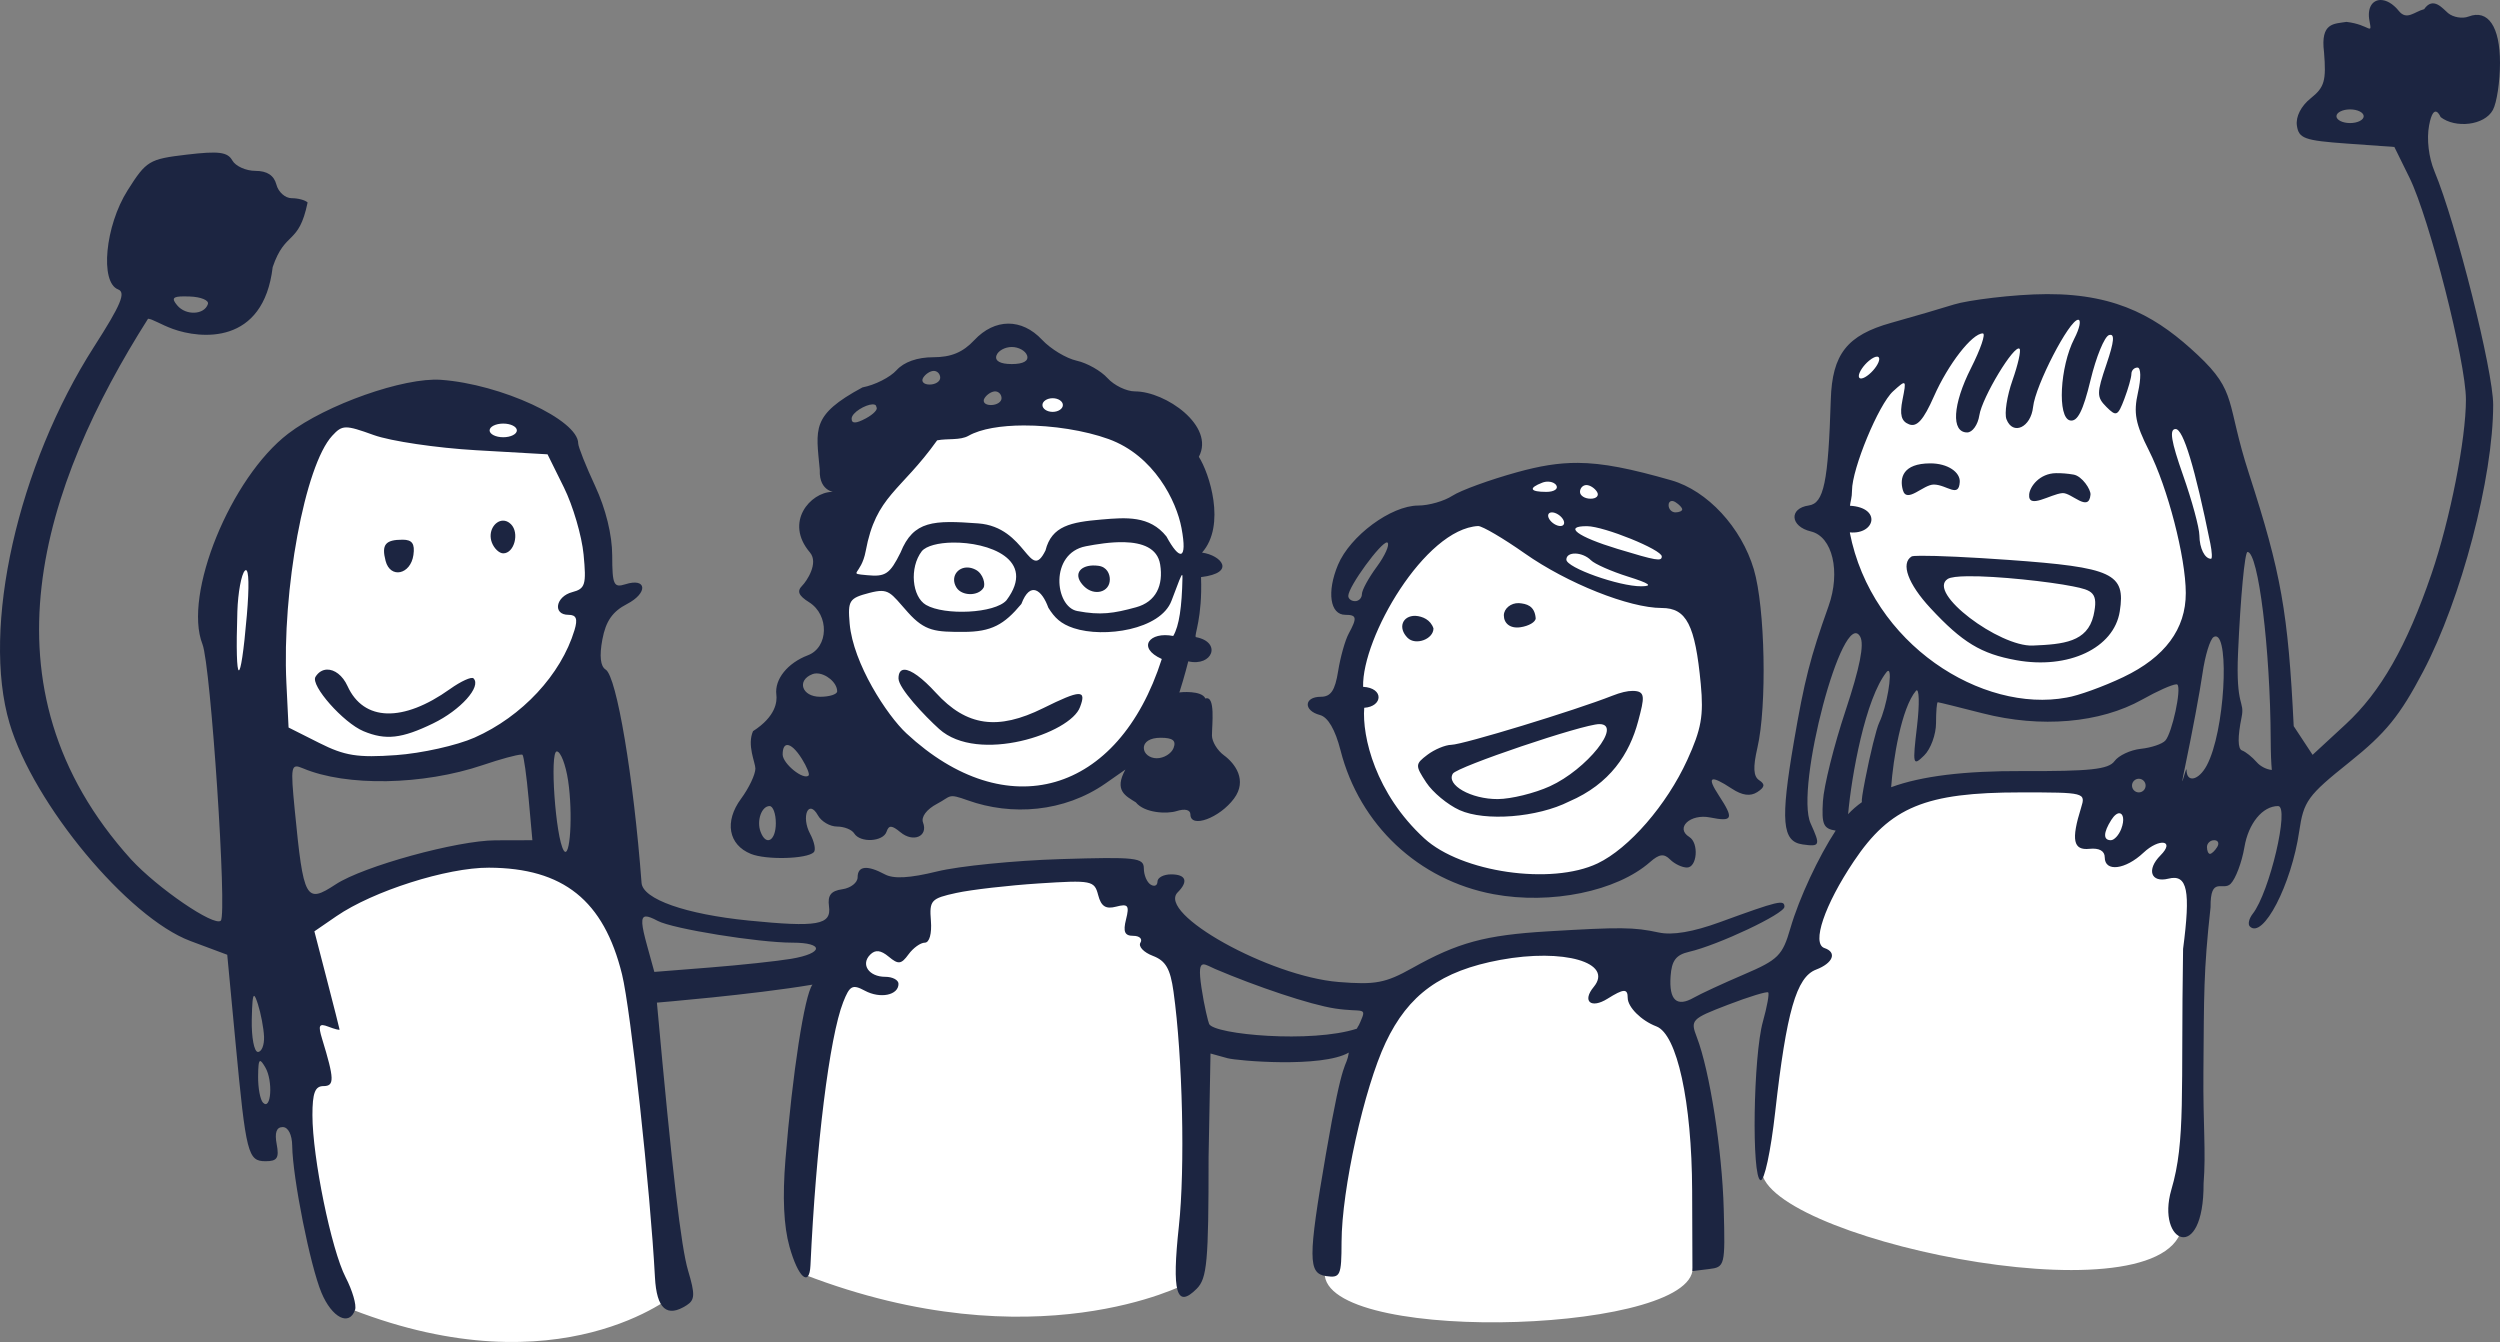 <svg width="693" height="372" viewBox="0 0 693 372" fill="none" xmlns="http://www.w3.org/2000/svg">
<rect x="0" y="0" width="693" height="372" fill="#808080" stroke="none"/>
<path d="M557.929 84.838C503.225 84.716 510.893 110.061 512.75 147.572C510.104 188.478 555.117 207.111 593.053 190.539C630.989 173.967 637.267 89.021 569.722 85.206C565.501 84.967 561.576 84.846 557.929 84.838ZM116.797 106.479C96.33 106.728 80.579 122.412 68.538 143.466C36.947 241.05 155.964 214.822 162.255 181.439C170.385 138.302 152.87 113.542 127.227 107.641C123.621 106.811 120.146 106.438 116.797 106.479ZM294.214 109.833C268.701 109.176 237.354 133.224 231.188 162.185C224.777 236.758 329.586 245.52 328.696 158.426C328.344 123.946 312.832 110.312 294.214 109.833ZM435.22 131.861C410.598 132.194 382.423 153.289 372.574 194.354C376.341 267.199 474.42 262.907 477.064 186.545C478.344 149.557 458.35 131.548 435.22 131.861ZM551.646 217.628C491.975 217.618 488.753 308.794 488.43 325.327C492.882 344.595 604.948 367.233 605.08 338.202C605.595 225.179 619.951 222.378 556.042 217.788C554.544 217.68 553.078 217.628 551.646 217.628ZM135.146 237.52C109.901 237.68 81.453 251.212 78.319 268.65C72.9 298.814 97.618 363.014 97.618 363.014C155.513 385.488 187.105 358.723 187.105 358.723C187.105 358.723 183.537 304.417 174.218 262.212C170.287 244.407 153.569 237.403 135.146 237.52ZM294.282 241.019C291.4 241.022 288.286 241.303 284.92 241.885C228.25 251.678 232.569 234.262 223.059 353.358C286.969 377.977 328.737 355.862 328.737 355.862C328.359 303.703 337.51 240.986 294.282 241.019ZM424.04 262.633C422.032 262.614 420.007 262.69 417.977 262.854C378.125 266.073 374.423 304.105 367.286 351.854C363.578 372.587 466.108 370.129 469.144 352.342C480.689 284.698 454.165 262.928 424.04 262.633Z" fill="white"/>
<path d="M659.885 0C657.649 0.022 656.118 2.128 656.819 5.802C657.622 10.013 656.933 6.827 650.439 6.067C647.038 6.638 643.174 6.154 644.22 14.475C644.866 22.383 644.342 24.205 640.548 27.232C637.847 29.388 636.346 32.338 636.698 34.805C637.207 38.383 638.789 38.955 650.497 39.793L663.72 40.74L667.91 49.259C673.418 60.459 683.555 100.302 683.555 110.753C683.555 121.811 679.173 144.012 674.018 159.069C667.139 179.16 659.911 191.822 650.201 200.791L641.05 209.241L635.814 201.285C634.278 169.747 632.344 158.832 623.397 131.233C616.984 111.45 620.263 108.752 609.208 98.397C598.635 88.493 587.562 81.465 567.446 81.528C558.095 81.557 545.344 83.246 541.707 84.386C538.071 85.525 530.218 87.82 524.257 89.485C512.024 92.903 507.885 98.161 507.495 110.773C506.789 133.672 505.573 139.52 501.391 140.117C495.824 140.912 496.231 145.953 501.973 147.312C507.979 148.733 510.279 158.479 506.867 168.049C501.804 182.245 500.182 188.591 497.262 205.638C493.501 227.594 493.982 233.265 499.674 234.076C504.524 234.766 504.68 234.362 501.906 228.26C497.473 218.51 510.886 167.962 515.645 176.484C516.832 178.61 515.559 185.031 511.563 197.056C508.368 206.671 505.555 217.945 505.312 222.11C504.938 228.515 505.419 229.706 508.85 230.245C504.19 237.349 498.739 248.879 496.294 257.319C494.104 264.883 492.934 266.046 483.404 270.124C477.639 272.592 471.4 275.48 469.539 276.543C464.79 279.254 462.628 277.275 463.085 270.632C463.385 266.265 464.578 264.682 468.199 263.846C476.282 261.98 494.646 253.31 494.646 251.36C494.646 249.3 493.033 249.684 476.775 255.617C469.276 258.353 463.598 259.311 459.774 258.484C452.888 256.996 449.283 256.961 429.023 258.173C411.697 259.21 404.129 261.26 391.48 268.345C384.067 272.498 381.262 273.029 371.064 272.208C351.883 270.665 320.594 253.233 326.458 247.356C329.486 244.321 328.77 242.374 324.628 242.374C322.55 242.374 320.851 243.275 320.851 244.378C320.851 245.481 320 245.857 318.961 245.214C317.922 244.57 317.072 242.556 317.072 240.738C317.072 237.735 314.96 237.499 293.931 238.145C281.203 238.537 265.841 240.072 259.794 241.557C252.16 243.432 247.721 243.68 245.277 242.369C240.357 239.73 237.731 240.016 237.731 243.189C237.731 244.678 235.817 246.169 233.479 246.501C230.337 246.949 229.378 248.179 229.797 251.222C230.509 256.399 226.646 257.084 207.505 255.176C190.083 253.438 178.18 249.25 177.839 244.738C175.619 215.355 170.934 187.495 167.897 185.614C166.43 184.706 166.116 181.857 166.975 177.265C167.926 172.189 169.776 169.52 173.786 167.442C179.695 164.38 179.345 160.051 173.343 161.96C170.12 162.985 169.722 162.113 169.705 153.991C169.693 148.278 167.929 141.086 164.983 134.742C162.395 129.172 160.278 123.847 160.278 122.909C160.278 116.384 138.882 106.475 122.222 105.285C111.991 104.554 90.421 112.157 79.893 120.204C63.916 132.418 50.712 164.852 56.126 178.587C58.424 184.418 63.001 253.407 61.209 255.203C59.443 256.973 43.69 246.22 36.338 238.226C-6.948 190.355 11.889 134.299 41.038 88.356C42.141 88.356 44.636 89.995 47.93 91.188C55.514 93.937 73.021 95.804 75.589 74.034C79.087 63.77 82.799 68.122 85.269 56.127C84.617 55.474 82.625 54.939 80.842 54.939C79.058 54.939 77.154 53.236 76.611 51.153C75.949 48.618 74.033 47.366 70.816 47.366C68.173 47.366 65.283 46.062 64.392 44.467C63.089 42.133 60.633 41.82 51.796 42.861C41.329 44.094 40.566 44.552 35.374 52.757C29.146 62.6 27.645 78.268 32.743 80.228C34.952 81.078 33.53 84.471 26.107 96.051C4.905 129.128 -5.189 174.051 2.642 200.479C9.27 222.848 35.477 254.388 52.811 260.859L62.99 264.659L65.29 289.016C68.209 319.931 68.707 321.891 73.636 321.891C76.844 321.891 77.427 320.99 76.696 317.158C76.09 313.984 76.64 312.425 78.364 312.425C79.894 312.425 80.961 314.533 81.001 317.63C81.113 326.43 85.976 350.843 89.109 358.336C92.022 365.3 96.838 367.746 98.429 363.069C98.871 361.768 97.692 357.721 95.809 354.077C91.841 346.396 86.605 320.82 86.605 309.112C86.605 302.964 87.324 301.065 89.658 301.065C92.756 301.065 92.702 299.131 89.287 287.967C88.131 284.187 88.434 283.598 91.023 284.594C92.749 285.257 94.146 285.614 94.128 285.386C94.109 285.159 92.532 278.942 90.622 271.57L87.147 258.166L93.254 253.972C103.412 246.997 123.904 240.477 135.525 240.522C156.154 240.603 167.384 249.604 172.43 270.102C174.824 279.83 180.28 330.042 181.552 354.06C182.018 362.856 184.861 365.348 190.376 361.796C192.639 360.338 192.7 358.783 190.751 352.263C188.81 345.77 186.37 325.039 182.094 277.929C182.094 277.929 208.644 275.745 225.213 272.941C223.015 275.793 219.653 297.566 217.725 321.422C216.88 331.882 217.249 339.861 218.842 345.562C221.234 354.122 224.375 356.932 224.66 350.763C226.183 317.694 229.946 287.423 233.73 277.796C235.545 273.179 236.303 272.78 239.75 274.628C244.009 276.913 249.065 275.88 249.065 272.725C249.065 271.651 247.416 270.772 245.399 270.772C240.849 270.772 238.511 267.34 241.216 264.63C242.652 263.189 244.14 263.353 246.356 265.196C249.028 267.418 249.813 267.326 251.84 264.548C253.141 262.765 255.176 261.307 256.365 261.307C257.636 261.307 258.328 258.808 258.046 255.233C257.598 249.56 258.067 249.05 265.123 247.516C269.279 246.612 279.572 245.429 287.996 244.886C302.64 243.943 303.362 244.086 304.414 248.12C305.233 251.258 306.511 252.079 309.396 251.323C312.711 250.454 313.11 250.971 312.136 254.86C311.273 258.305 311.762 259.412 314.146 259.412C315.878 259.412 316.769 260.267 316.126 261.31C315.483 262.353 317.027 263.995 319.558 264.96C323.142 266.326 324.411 268.522 325.3 274.896C327.826 293.017 328.53 323.79 326.787 339.877C324.793 358.278 326.101 362.877 331.726 357.243C334.606 354.359 335.019 349.792 335.019 320.796L335.554 292.033L340.277 293.337C342.874 294.054 366.374 296.091 373.884 291.776C373.079 296.846 372.52 290.964 367.527 319.998C362.565 348.852 362.575 353.019 367.605 353.735C371.554 354.297 371.857 353.623 371.88 344.268C371.916 329.777 378.138 301.635 384.098 289.01C390.394 275.672 399.478 269.116 415.872 266.082C433.497 262.82 447.366 266.833 441.78 273.578C438.489 277.553 441.009 279.72 445.59 276.854C450.099 274.031 451.197 273.98 451.197 276.588C451.197 279.165 454.975 282.933 459.147 284.515C464.89 286.694 468.973 305.435 469.062 330.017L469.144 352.342L473.697 351.79C478.147 351.25 478.24 350.873 477.819 335.144C477.386 318.923 473.922 296.78 470.374 287.552C468.523 282.736 468.827 282.417 478.992 278.519C484.786 276.296 489.806 274.757 490.146 275.098C490.487 275.44 489.826 279.078 488.677 283.185C486.007 292.727 485.504 326.445 488.021 327.149C489.078 327.444 490.852 319.183 492.086 308.216C495.213 280.422 497.959 270.856 503.408 268.78C508.129 266.981 509.298 263.991 505.744 262.804C502.12 261.594 505.735 250.904 513.879 238.749C523.966 223.694 533.747 219.654 560.11 219.654C578.011 219.654 578.192 219.701 576.876 223.914C574.091 232.829 574.688 235.772 579.183 235.296C581.888 235.009 583.434 235.869 583.434 237.662C583.434 241.787 589.144 241.1 594.167 236.371C598.563 232.232 603.057 232.93 598.892 237.104C594.935 241.07 596.204 244.791 601.093 243.562C606.413 242.223 607.247 246.994 605.15 263.027C604.508 303.027 605.914 316.235 601.89 329.815C597.62 344.593 610.92 350.567 610.834 328.075C611.526 319.224 610.667 311.884 610.786 297.243C610.962 275.645 610.797 269.323 612.766 251.505C612.687 242.614 616.197 247.131 618.328 244.996C619.726 243.595 621.449 239.012 622.157 234.813C623.268 228.222 627.188 223.441 631.48 223.441C634.743 223.441 629.118 247.356 624.456 253.305C623.416 254.632 623.054 256.209 623.653 256.809C627.29 260.454 635.176 245.264 637.345 230.437C638.57 222.067 639.676 220.541 651.198 211.325C661.344 203.209 665.234 198.429 671.706 186.121C682.274 166.025 691.109 132.377 691.109 112.202C691.109 102.773 680.829 61.874 674.853 47.538C673.228 43.642 672.63 38.577 673.345 34.759C674.646 27.811 676.546 32.458 676.546 32.458C680.589 35.623 688.712 34.817 691.044 30.451C692.119 28.437 693 22.578 693 17.431C693 7.379 689.693 2.508 684.283 4.588C682.58 5.243 680.023 4.813 678.602 3.631C677.18 2.448 674.489 -1.124 671.971 2.541C669.237 3.258 667.151 5.746 664.971 3.048C663.272 0.945 661.413 -0.015 659.884 0H659.885ZM651.44 30.326C653.518 30.326 655.219 31.179 655.219 32.22C655.219 33.262 653.518 34.113 651.44 34.113C649.363 34.113 647.663 33.262 647.663 32.22C647.663 31.179 649.363 30.326 651.44 30.326ZM51.029 82.158C51.488 82.158 52.007 82.169 52.589 82.19C55.706 82.301 57.976 83.244 57.633 84.285C56.635 87.313 51.505 87.525 49.114 84.637C47.538 82.734 47.816 82.161 51.029 82.158V82.158ZM576.065 88.634C576.965 88.634 576.484 90.995 574.995 93.879C570.991 101.64 570.26 115.819 573.827 116.548C575.884 116.968 577.437 113.905 579.494 105.371C581.052 98.905 583.359 93.285 584.62 92.883C586.268 92.358 586.068 94.634 583.912 100.976C581.17 109.026 581.169 110.064 583.898 112.799C586.627 115.534 587.062 115.342 588.856 110.613C589.938 107.761 590.823 104.632 590.823 103.658C590.823 102.684 591.584 101.887 592.513 101.887C593.484 101.887 593.538 104.842 592.641 108.83C591.371 114.473 591.941 117.478 595.687 124.886C600.886 135.17 605.87 154.43 605.901 164.366C605.933 174.345 600.119 182.186 588.622 187.672H588.629C583.086 190.317 576.001 192.878 572.884 193.364C549.557 197.721 518.805 178.759 512.751 147.572C519.801 148.252 521.639 140.699 512.814 140.191C512.922 139.022 513.377 137.978 513.377 135.971C513.377 129.922 520.755 112.103 524.766 108.466C528.442 105.131 528.495 105.177 527.378 110.775C526.541 114.966 527.027 116.792 529.2 117.628C531.375 118.464 533.205 116.406 536.086 109.878C540.019 100.967 546.65 92.421 549.632 92.421C550.507 92.421 549.034 96.751 546.358 102.044C541.266 112.115 540.808 119.874 545.305 119.874C546.76 119.874 548.274 117.745 548.67 115.143C549.43 110.15 558.417 95.277 559.823 96.686C560.276 97.139 559.394 101.066 557.864 105.412C556.334 109.758 555.582 114.618 556.192 116.213C557.954 120.813 562.969 118.493 563.572 112.799C564.202 106.846 573.619 88.634 576.067 88.634H576.065ZM279.491 89.71C276.208 89.727 272.919 91.255 270.071 94.293C266.902 97.674 263.655 99.026 258.701 99.026C254.286 99.026 250.585 100.334 248.516 102.626C246.729 104.605 242.483 106.747 239.08 107.387C224.699 115.126 226.209 118.847 227.245 130.272C226.974 136.696 232.186 136.349 230.6 136.349C224.687 136.487 217.329 144.71 224.507 153.134C227.027 156.092 223.556 161.158 222.394 162.322C220.838 163.882 221.336 165.097 224.284 166.942C229.908 170.462 229.707 179.447 223.956 181.638C218.283 183.8 214.682 188.295 215.205 192.562C215.436 194.446 215.125 198.576 208.737 202.679C207.024 206.551 209.393 211.406 209.393 213.043C209.393 214.681 207.606 218.445 205.421 221.408C200.755 227.732 201.901 234.173 208.143 236.698H208.136C212.416 238.43 223.699 238.127 225.592 236.23C226.198 235.622 225.736 233.33 224.565 231.137C222.001 226.335 224.128 221.355 226.743 226.038C227.69 227.733 230.072 229.121 232.037 229.121C234.002 229.121 236.135 229.974 236.778 231.015C238.434 233.702 244.81 233.365 245.758 230.541C246.382 228.683 247.21 228.718 249.612 230.704C253.165 233.644 257.336 231.846 255.866 228.008C255.273 226.458 256.859 224.334 259.742 222.82C263.781 220.699 262.608 219.826 268.282 221.858C280.335 226.174 294.931 225.214 306.485 217.141L311.961 213.314C308.733 219.151 312.018 220.627 314.847 222.41C317.255 225.39 323.473 225.685 326.151 224.833C328.466 224.097 329.982 224.466 329.982 225.767C329.982 229.722 338.055 226.777 342.072 221.356C345.819 216.3 342.383 211.65 339.261 209.358C337.443 208.023 335.955 205.564 335.955 203.893C335.955 200.867 336.972 192.682 334.133 193.631C333.148 191.309 327.091 191.85 326.916 191.968C328.271 187.792 329.39 183.325 329.39 183.325C336.132 184.867 338.773 177.971 331.48 176.608C330.977 175.988 333.346 171.339 332.925 159.976C342.829 158.779 338.486 153.894 333.207 153.183C339.948 145.564 335.192 131.088 332.317 126.63C336.883 118.079 323.067 108.493 314.62 108.493C312.258 108.493 308.829 106.836 307.002 104.813C305.175 102.789 301.325 100.616 298.447 99.983C295.568 99.349 291.256 96.744 288.867 94.195C286.047 91.186 282.771 89.693 279.488 89.71H279.491ZM280.461 96.186C282.366 96.186 284.279 97.251 284.712 98.552C285.211 100.051 283.652 100.919 280.461 100.919C277.271 100.919 275.713 100.051 276.211 98.552C276.644 97.251 278.556 96.186 280.461 96.186ZM520.447 98.867C520.75 98.916 520.926 99.134 520.926 99.53C520.926 100.572 519.651 102.485 518.093 103.781C516.512 105.096 515.259 105.3 515.259 104.244C515.259 103.203 516.534 101.291 518.093 99.994C519.081 99.173 519.941 98.785 520.447 98.867ZM258.849 102.813C259.827 102.813 260.626 103.665 260.626 104.706C260.626 105.747 259.301 106.599 257.681 106.599C256.062 106.599 255.262 105.747 255.904 104.706C256.546 103.665 257.871 102.813 258.849 102.813ZM275.85 108.493C276.828 108.493 277.629 109.345 277.629 110.386C277.629 111.427 276.302 112.279 274.682 112.279C273.063 112.279 272.263 111.427 272.905 110.386C273.547 109.345 274.872 108.493 275.85 108.493ZM291.796 110.386C293.355 110.386 294.63 111.238 294.63 112.279C294.63 113.32 293.355 114.172 291.796 114.172C290.238 114.172 288.962 113.32 288.962 112.279C288.962 111.238 290.238 110.386 291.796 110.386ZM241.853 112.09C242.495 112.07 242.923 112.286 242.923 112.838V112.839C243.487 113.404 242.175 114.817 240.008 115.979C237.276 117.444 236.068 117.473 236.068 116.073C236.068 114.352 239.925 112.152 241.853 112.09V112.09ZM139.498 117.418C141.576 117.418 143.276 118.269 143.276 119.311C143.276 120.352 141.576 121.204 139.498 121.204C137.42 121.204 135.719 120.352 135.719 119.311C135.719 118.269 137.42 117.418 139.498 117.418ZM283.761 117.937C291.748 117.914 300.708 119.32 307.29 121.703C319.926 126.278 326.116 138.907 327.509 146.348C329.235 155.569 326.951 155.388 323.336 148.71C318.688 142.871 312.108 143.436 305.38 144.008C296.868 144.731 291.522 145.762 289.814 152.582C285.323 161.669 284.671 146.078 271.141 145.084C258.847 144.181 253.208 144.259 249.63 153.164C246.679 159.113 245.459 159.941 240.364 159.443C234.688 158.889 238.714 159.538 239.97 152.766C242.831 137.339 249.62 136.305 259.774 122.062C262.621 121.499 266.15 122.115 268.467 120.801C271.926 118.84 277.549 117.956 283.761 117.937ZM95.928 118.479C97.463 118.453 99.638 119.166 103.605 120.597C108.28 122.284 121.032 124.176 131.942 124.801L151.777 125.936L156.324 135.129C158.825 140.185 161.275 148.542 161.77 153.7C162.572 162.066 162.235 163.193 158.64 164.135C154.002 165.35 153.14 170.429 157.572 170.429C159.765 170.429 160.198 171.534 159.245 174.689C155.522 187.011 144.714 198.625 131.537 204.465C126.639 206.636 116.864 208.819 109.813 209.318C99.106 210.075 95.593 209.52 88.492 205.946L79.991 201.668L79.391 189.362C78.13 163.514 84.528 128.977 92.095 120.787C93.499 119.267 94.393 118.504 95.928 118.479ZM603.08 118.927C605.201 118.927 608.423 129.545 612.7 150.639C613.175 152.982 613.264 154.899 612.898 154.899C611.156 154.899 609.709 151.999 609.674 148.431C609.651 146.261 607.609 138.735 605.134 131.707C601.821 122.301 601.279 118.927 603.08 118.927ZM437.374 128.312C431.911 128.282 426.794 129.17 420.542 130.897C412.986 132.985 404.921 135.918 402.62 137.415C400.319 138.912 396.053 140.136 393.141 140.136C385.61 140.136 374.234 148.551 370.876 156.605C367.745 164.114 368.682 170.429 372.927 170.429C376.108 170.429 376.251 171.238 373.848 175.662C372.866 177.47 371.552 182.144 370.929 186.049C370.068 191.444 368.909 193.148 366.102 193.148C361.436 193.148 361.255 196.987 365.866 198.195C368.118 198.786 370.118 202.214 371.608 208.041C376.879 228.652 393.226 244.002 414.032 247.874C429.905 250.829 448.157 247.081 457.382 238.971C459.95 236.713 461.251 236.546 462.954 238.253C464.176 239.478 466.281 240.48 467.632 240.48C470.461 240.48 470.982 233.685 468.282 232.012C464.261 229.521 468.539 225.497 474.037 226.599C480.354 227.865 480.705 226.994 476.482 220.534C473.002 215.211 474.047 214.658 480.09 218.627C482.949 220.504 485.193 220.807 487.108 219.574C489.207 218.223 489.349 217.387 487.665 216.293C486.038 215.235 485.893 212.723 487.148 207.3C489.839 195.667 489.297 168.402 486.164 157.829C482.715 146.191 473.279 136.003 463.302 133.146C451.991 129.908 444.397 128.351 437.374 128.312ZM535.014 128.446C527.508 128.48 526.5 132.412 527.471 135.859C528.554 139.704 533.16 134.258 536.091 134.316C539.707 134.389 542.985 138.17 543.247 133.6C543.399 130.936 539.98 128.423 535.014 128.446ZM569.919 131.16C565.372 131.227 562.678 134.862 562.486 137.045C562.111 141.3 568.408 136.96 571.693 136.689C574.194 136.484 579.025 142.219 579.488 137.134C579.619 135.699 577.135 131.958 574.797 131.557C573.088 131.263 571.435 131.138 569.919 131.16ZM429.262 133.511C430.201 133.553 431.029 133.917 431.413 134.539C432.027 135.535 430.779 136.351 428.639 136.351C424.078 136.351 423.618 135.297 427.523 133.795C428.095 133.575 428.699 133.485 429.262 133.511ZM439.752 134.456C440.729 134.456 442.055 135.309 442.697 136.351C443.339 137.392 442.539 138.243 440.919 138.243C439.299 138.243 437.973 137.392 437.973 136.351C437.973 135.309 438.774 134.456 439.752 134.456ZM463.366 138.881C463.668 138.851 464.031 138.949 464.42 139.191C465.459 139.834 466.31 140.736 466.31 141.195C466.31 141.654 465.459 142.031 464.42 142.031C463.381 142.031 462.532 141.128 462.532 140.025C462.532 139.336 462.864 138.931 463.366 138.881ZM430.194 142.031C431.233 142.031 432.608 142.882 433.251 143.923C433.893 144.965 433.569 145.816 432.529 145.816C431.491 145.816 430.115 144.965 429.473 143.923C428.831 142.882 429.155 142.031 430.194 142.031ZM139.383 144.321C137.126 144.392 135.173 147.338 136.354 150.422C136.979 152.054 138.394 153.389 139.498 153.389C142.558 153.389 144.056 147.734 141.638 145.311C140.923 144.594 140.136 144.297 139.383 144.321ZM409.743 145.816C410.913 145.816 416.725 149.229 422.659 153.401C434.47 161.704 451.615 168.535 460.643 168.535C467.504 168.535 469.907 173.221 471.454 189.609C472.281 198.37 471.615 202.12 467.713 210.661C462.011 223.145 451.564 235.189 442.839 239.339C430.03 245.43 405.081 241.824 394.815 232.398C381.292 219.981 377.536 204.21 378.164 196.199C383.32 195.863 383.713 190.715 377.854 190.386C377.507 176.71 394.995 146.607 409.743 145.816ZM439.958 145.858C444.69 145.901 460.643 152.368 460.643 154.244C460.643 155.684 459.171 155.433 448.363 152.151C437.222 148.769 433.255 145.798 439.958 145.858ZM111.607 149.603C106.809 149.603 105.711 150.972 106.888 155.484C108.195 160.49 113.823 159.294 114.599 153.844C115.042 150.726 114.251 149.603 111.607 149.603ZM311.679 150.295C316.505 150.425 320.847 151.842 321.596 156.464C322.535 162.267 320.449 166.822 314.916 168.336C308.689 170.039 305.103 170.617 298.601 169.375C292.365 168.184 290.882 153.361 301.003 151.422C303.88 150.87 307.926 150.194 311.679 150.295ZM384.51 150.361C384.562 150.369 384.605 150.39 384.641 150.426C385.254 151.04 383.903 154.054 381.639 157.123C379.375 160.192 377.523 163.589 377.523 164.672C377.523 165.756 376.673 166.642 375.634 166.642C374.595 166.642 373.745 165.988 373.745 165.188C373.745 162.605 382.909 150.108 384.51 150.361H384.51ZM264.05 150.402C273.998 150.246 287.491 155.071 278.994 166.398C275.792 170.052 261.814 170.677 256.684 167.682C252.822 165.427 252.021 157.362 255.529 152.783C256.806 151.287 260.157 150.463 264.05 150.402ZM623.01 153.006C626.01 153.006 629.331 179.889 629.437 205.03C629.453 208.84 629.574 211.513 629.745 213.431C628.3 213.302 626.587 212.459 625.571 211.286C624.33 209.853 622.485 208.38 621.471 208.014C620.294 207.588 620.256 204.273 621.366 198.828C622.321 194.142 619.711 196.292 620.389 180.932C621.067 165.573 622.246 153.006 623.01 153.006ZM436.711 153.446C438.117 153.482 439.821 154.106 441.01 155.298C442.058 156.347 446.692 158.393 451.307 159.844C457.24 161.709 458.315 162.492 454.975 162.519C448.828 162.568 434.196 157.362 434.196 155.126C434.196 153.964 435.304 153.411 436.711 153.446ZM532.462 154.059C530.998 154.07 530.095 154.132 529.9 154.252C526.817 156.146 528.899 161.864 535.109 168.558C543.948 178.085 549.165 181.25 558.936 183.009C573.378 185.61 585.992 179.659 587.598 169.487C589.263 158.945 585.667 157.277 556.82 155.21C546.3 154.456 536.856 154.025 532.462 154.059ZM302.867 156.753C299.221 156.885 297.37 159.394 300.471 162.502C303.298 165.334 307.647 164.211 307.647 160.606C307.647 159.131 306.868 157.179 304.531 156.846C303.946 156.763 303.388 156.734 302.867 156.753V156.753ZM268.35 157.316C265.4 157.15 263.371 160.017 265.123 162.856C266.602 165.256 271.163 165.314 272.62 162.951C273.23 161.962 272.548 159.05 270.504 157.954C269.76 157.555 269.03 157.355 268.35 157.316ZM68.153 158.038C68.993 157.992 69.104 162.581 68.428 170.509C66.648 191.392 65.1 190.788 65.797 169.482C65.967 164.276 66.9 159.2 67.869 158.203C67.972 158.098 68.066 158.043 68.153 158.038ZM327.696 159.392C327.77 159.451 327.788 159.75 327.778 160.247C327.62 168.16 326.873 173.51 325.219 176.29C318.662 174.992 315.028 179.526 322.048 182.67C310.021 220.329 278.919 228.998 251.26 203.29C245.91 198.318 236.477 183.928 235.525 172.847C234.975 166.452 235.393 165.808 241.036 164.342C246.492 162.925 246.739 164.209 251.681 169.753C256.441 175.092 259.434 175.162 267.064 175.162C274.851 175.162 278.361 173.137 283.124 167.418C285.579 160.907 288.844 163.571 290.6 168.459C292.327 171.23 294.024 172.929 297.634 174.123C306.024 176.898 321.702 174.595 324.742 166.525C326.745 161.205 327.474 159.216 327.697 159.392H327.696ZM545.416 159.733C553.576 159.63 568.107 161.236 574.6 162.537C579.994 163.618 581.759 164.241 580.319 170.638C578.576 177.977 571.996 178.599 563.477 178.95C554.256 179.33 533.965 164.251 539.912 160.48C540.683 159.992 542.696 159.767 545.416 159.733ZM421.041 167.188C418.828 167.087 416.867 168.712 416.867 170.58C416.867 172.716 418.52 174.291 421.444 173.875C423.782 173.542 425.694 172.417 425.694 171.375C425.408 167.846 423.094 167.355 421.041 167.188ZM392.361 170.709C388.771 170.635 387.394 174.011 390.182 176.806C392.383 179.012 397.359 177.198 397.359 174.19C396.552 171.779 394.333 170.843 392.361 170.709ZM614.201 176.411C618.013 176.43 616.758 202.738 611.715 212.182C609.47 216.386 606.102 217.097 606.102 213.367C606.102 211.992 603.754 221.809 605.705 212.51C607.657 203.212 609.831 191.578 610.537 186.656C611.243 181.734 612.621 177.211 613.6 176.604C613.812 176.473 614.013 176.41 614.201 176.411V176.411ZM90.648 185.614C89.418 185.651 88.271 186.296 87.453 187.622C85.999 189.98 95.167 200.353 100.771 202.691C106.896 205.247 111.363 204.748 120.042 200.537C127.673 196.835 133.525 190.317 131.259 188.046C130.715 187.501 127.782 188.831 124.741 191.001C111.699 200.308 100.795 199.994 96.334 190.181C94.972 187.186 92.696 185.554 90.648 185.614ZM250.735 185.653C249.664 185.647 249.064 186.435 249.064 188.061C249.064 190.777 256.327 198.463 260.334 202.076C271.139 211.82 296.8 203.278 299.385 195.991C301.254 191.112 299.533 191.163 289.184 196.296C276.563 202.556 267.91 201.321 259.436 192.049C255.617 187.87 252.52 185.662 250.735 185.653ZM523.478 185.968C524.617 186.257 523.02 195.977 520.91 200.337C520.154 201.899 518.405 208.988 517.024 216.088C516.245 220.099 516 221.833 516.108 222.369C514.684 223.38 513.417 224.484 512.297 225.686C513.228 215.098 517.05 193.58 523.034 186.197C523.213 186.008 523.36 185.938 523.478 185.968ZM226.267 186.671C228.828 186.599 232.063 189.16 232.063 191.633C232.063 192.466 229.938 193.148 227.341 193.148C222.286 193.148 220.748 188.592 225.221 186.872C225.548 186.746 225.901 186.682 226.267 186.671V186.671ZM603.223 189.7C603.397 189.689 603.517 189.71 603.575 189.768C604.752 190.947 602.111 203.175 600.23 205.286C599.385 206.235 596.337 207.262 593.459 207.57C590.58 207.877 587.289 209.414 586.143 210.984C584.474 213.272 579.407 213.819 560.605 213.741C544.58 213.675 532.748 215.093 524.225 218.213C524.774 210.56 527.032 196.283 531.131 191.452C532.013 190.612 532.135 195.037 531.401 201.284C530.135 212.074 530.233 212.483 533.368 209.421C535.184 207.648 536.669 203.601 536.669 200.428C536.669 197.254 536.884 194.657 537.146 194.657C537.408 194.657 542.993 196.037 549.555 197.722C565.697 201.866 582.153 200.449 593.826 193.911C598.111 191.51 602.006 189.783 603.223 189.7ZM452.571 191.516C451.136 191.505 449.243 191.943 446.921 192.861C436.623 196.931 405.581 206.397 402.321 206.461C400.631 206.494 397.64 207.74 395.677 209.23C392.275 211.811 392.26 212.172 395.348 216.894C397.13 219.62 401.286 223.07 404.584 224.561C411.661 227.76 426.157 226.621 434.963 222.173C446.319 217.294 451.689 208.974 454.098 199.924C455.853 193.331 456.24 191.545 452.571 191.516ZM443.342 200.721C449.876 200.721 439.868 213.292 429.621 217.956C425.383 219.885 418.891 221.484 415.193 221.506C407.806 221.552 400.799 217.584 402.732 214.45C403.914 212.533 438.855 200.721 443.342 200.721ZM321.735 204.508C325.104 204.508 326.097 205.296 325.311 207.348C324.713 208.91 322.615 210.188 320.648 210.188C318.681 210.188 317.072 208.91 317.072 207.348C317.072 205.59 318.85 204.508 321.735 204.508ZM218.197 206.518C219.19 206.468 220.679 207.781 222.294 210.372C223.655 212.556 224.49 214.622 224.149 214.963C222.746 216.37 216.951 211.687 216.951 209.147C216.951 207.42 217.424 206.557 218.197 206.518ZM154.344 208.295C155.402 208.295 156.813 211.938 157.48 216.391C158.859 225.612 158.041 238.594 156.26 235.746C153.997 232.129 152.333 208.295 154.344 208.295V208.295ZM144.498 209.171C144.679 209.165 144.796 209.186 144.841 209.231C145.202 209.593 145.965 215.068 146.538 221.398L147.579 232.907L137.399 232.935C126.729 232.965 100.693 240.129 93.076 245.131C84.757 250.594 84.139 249.474 81.708 224.562C80.506 212.242 80.639 211.571 83.99 212.984C96.043 218.067 117.26 217.685 133.799 212.089C138.797 210.398 143.227 209.203 144.498 209.172V209.171ZM592.879 215.868C593.918 215.868 594.767 216.719 594.767 217.761C594.767 218.802 593.918 219.654 592.879 219.654C591.84 219.654 590.99 218.802 590.99 217.761C590.99 216.719 591.84 215.868 592.879 215.868ZM213.33 223.441C214.282 223.441 215.061 225.57 215.061 228.174C215.061 233.11 212.323 234.638 210.819 230.54C209.692 227.469 211.117 223.441 213.33 223.441ZM587.517 225.434C588.538 225.497 588.987 227.214 587.999 229.796C587.344 231.507 586.049 232.906 585.121 232.906C582.969 232.906 583.016 230.822 585.25 227.282C586.087 225.956 586.905 225.397 587.518 225.434H587.517ZM613.77 232.906C614.87 232.906 615.246 233.759 614.603 234.801C613.961 235.842 613.06 236.694 612.602 236.694C612.144 236.694 611.77 235.842 611.77 234.801C611.77 233.759 612.669 232.906 613.77 232.906ZM179.047 254.052C179.744 254.029 180.817 254.473 182.313 255.268C186.454 257.468 210.204 261.306 219.673 261.306C228.538 261.306 228.298 264.278 219.312 265.783C215.416 266.435 205.287 267.519 196.805 268.191L181.382 269.412L179.382 262.153C177.796 256.397 177.513 254.099 179.047 254.052ZM333.517 267.338C334.251 267.251 335.408 267.991 336.857 268.609C348.173 273.431 363.154 278.516 370.119 279.563C377.787 280.715 378.999 278.918 377.09 283.274C376.451 284.733 376.698 283.997 376.111 285.153C363.594 289.232 336.573 286.785 335.174 283.847C334.921 283.315 333.806 278.896 333.046 273.783C332.325 268.925 332.572 267.449 333.517 267.338ZM70.452 276.065C70.696 276.106 71.028 276.899 71.49 278.345C72.322 280.949 73.088 284.996 73.192 287.339C73.295 289.682 72.529 291.598 71.49 291.598C70.451 291.598 69.686 287.552 69.79 282.606C69.885 278.025 70.045 275.999 70.452 276.065ZM72.07 294.137C72.37 294.036 72.837 294.666 73.561 295.913C75.721 299.632 75.163 307.958 72.908 305.663C72.128 304.87 71.517 301.594 71.548 298.383C71.576 295.603 71.685 294.266 72.07 294.137Z" fill="#1C2541"/>
</svg>
